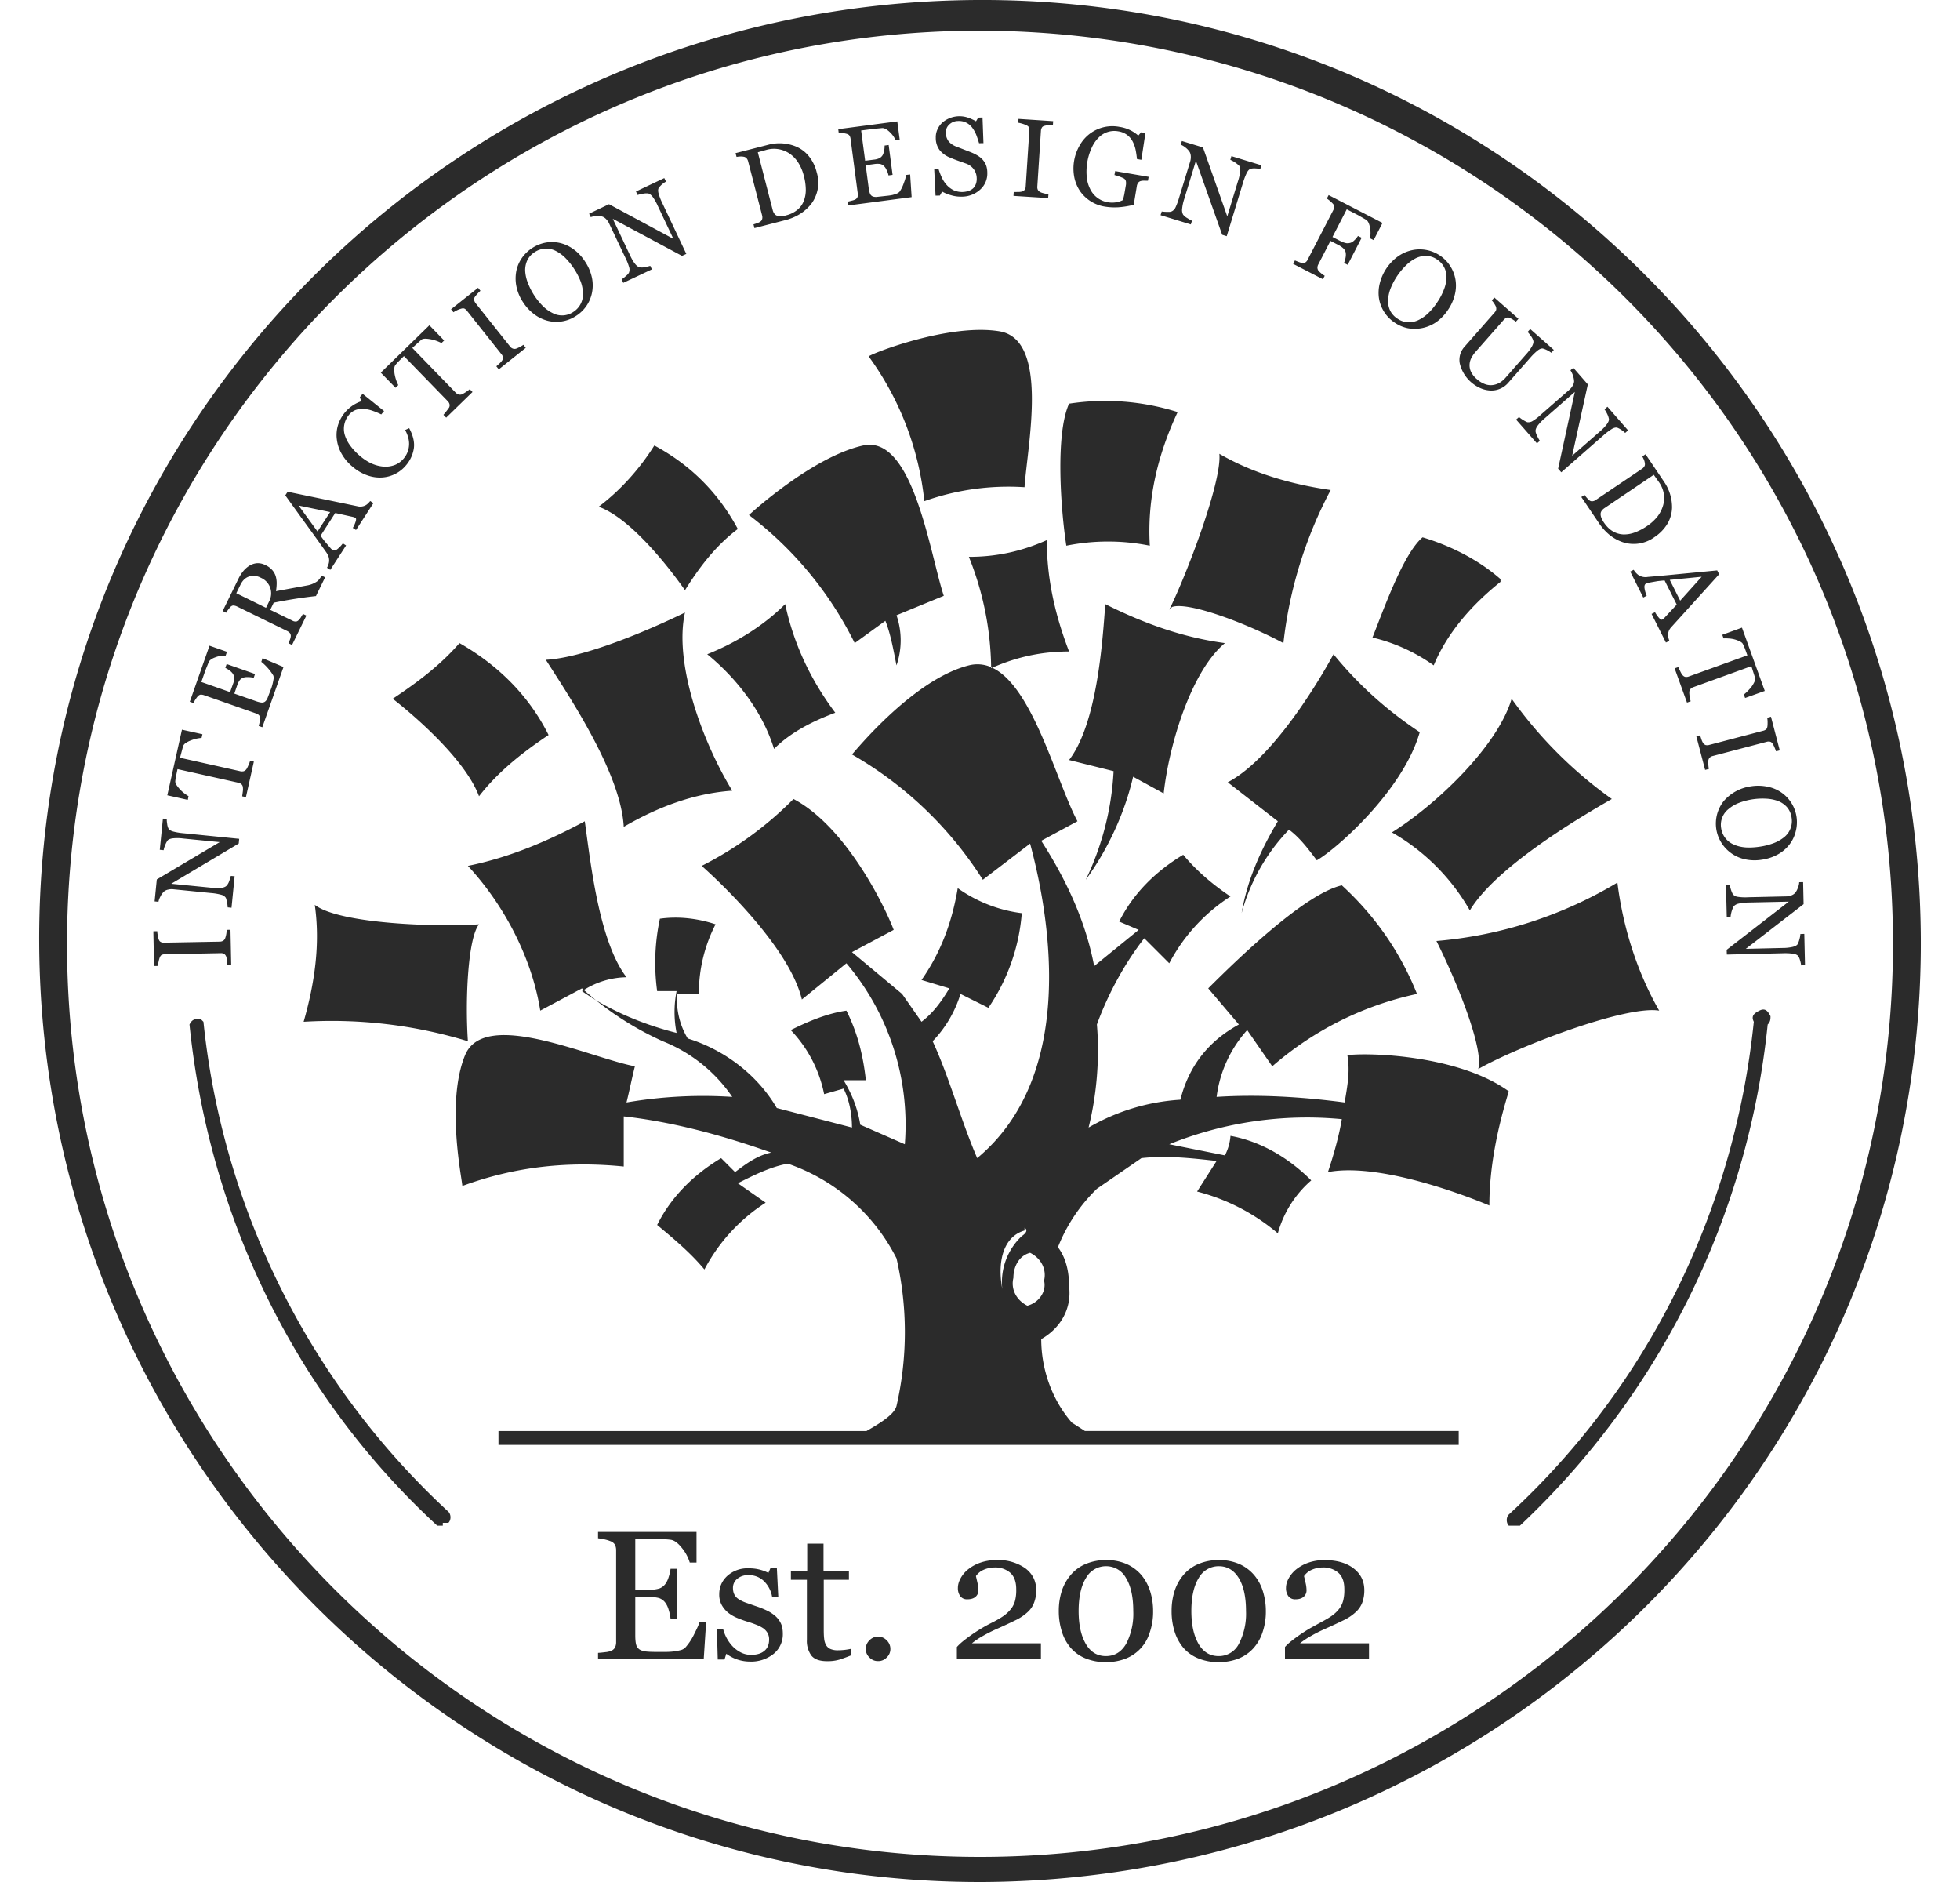 <svg fill="#2B2B2B" role="img" viewBox="0 0 25 24" xmlns="http://www.w3.org/2000/svg"><title>Interaction Design Foundation</title><path d="M0.5 12.036C0.465 5.397 5.826 0.036 12.464 0c6.639-0.035 12 5.326 12.036 11.965 0.035 6.639-5.326 11.999-11.964 12.035H12.5C5.897 24 0.536 18.639 0.5 12.036Zm0.355 0C0.855 18.462 6.074 23.68 12.5 23.68c6.426 0 11.645-5.218 11.645-11.644S18.961 0.426 12.536 0.391H12.5C6.074 0.391 0.855 5.61 0.855 12.036Zm13.708 8.055a0.603 0.603 0 0 1 0.109 0.207 0.843 0.843 0 0 1 0.036 0.247 0.808 0.808 0 0 1-0.045 0.279 0.518 0.518 0 0 1-0.312 0.33 0.68 0.68 0 0 1-0.245 0.042 0.663 0.663 0 0 1-0.263-0.049 0.497 0.497 0 0 1-0.188-0.135 0.577 0.577 0 0 1-0.112-0.209 0.851 0.851 0 0 1-0.038-0.258 0.83 0.83 0 0 1 0.036-0.25 0.597 0.597 0 0 1 0.113-0.207 0.5 0.5 0 0 1 0.189-0.141 0.648 0.648 0 0 1 0.264-0.052 0.63 0.63 0 0 1 0.269 0.053 0.534 0.534 0 0 1 0.187 0.143Zm1.438 0a0.586 0.586 0 0 1 0.109 0.207 0.843 0.843 0 0 1 0.036 0.247 0.808 0.808 0 0 1-0.045 0.279 0.558 0.558 0 0 1-0.122 0.204 0.51 0.51 0 0 1-0.19 0.126 0.68 0.68 0 0 1-0.245 0.042 0.663 0.663 0 0 1-0.263-0.049 0.497 0.497 0 0 1-0.188-0.135 0.592 0.592 0 0 1-0.112-0.209 0.851 0.851 0 0 1-0.037-0.258 0.83 0.83 0 0 1 0.036-0.25 0.595 0.595 0 0 1 0.112-0.207 0.5 0.5 0 0 1 0.189-0.141 0.648 0.648 0 0 1 0.264-0.052 0.63 0.63 0 0 1 0.269 0.053 0.534 0.534 0 0 1 0.187 0.143Zm-6.113 0.516a0.3 0.3 0 0 1 0.072 0.095c0.017 0.036 0.025 0.08 0.025 0.132a0.32 0.32 0 0 1-0.117 0.256 0.458 0.458 0 0 1-0.304 0.099 0.506 0.506 0 0 1-0.3-0.1l-0.023 0.074h-0.086l-0.011-0.392h0.079a0.508 0.508 0 0 0 0.111 0.212 0.39 0.39 0 0 0 0.107 0.085 0.282 0.282 0 0 0 0.14 0.035c0.073 0 0.13-0.017 0.169-0.051 0.04-0.033 0.06-0.081 0.06-0.143a0.167 0.167 0 0 0-0.019-0.083 0.197 0.197 0 0 0-0.055-0.061 0.448 0.448 0 0 0-0.093-0.047 1.256 1.256 0 0 0-0.123-0.042 1.552 1.552 0 0 1-0.119-0.044 0.487 0.487 0 0 1-0.113-0.066 0.338 0.338 0 0 1-0.082-0.098 0.276 0.276 0 0 1-0.032-0.138c0-0.092 0.034-0.17 0.103-0.234A0.386 0.386 0 0 1 9.552 20a0.534 0.534 0 0 1 0.249 0.058l0.026-0.06h0.082l0.018 0.363h-0.079a0.365 0.365 0 0 0-0.104-0.198 0.27 0.27 0 0 0-0.194-0.076 0.211 0.211 0 0 0-0.147 0.047 0.145 0.145 0 0 0-0.054 0.114c0 0.034 0.006 0.063 0.018 0.086a0.146 0.146 0 0 0 0.053 0.058 0.43 0.43 0 0 0 0.086 0.043l0.129 0.045c0.05 0.016 0.098 0.035 0.142 0.056a0.483 0.483 0 0 1 0.111 0.071Zm0.964 0.504c-0.049 0.02-0.096 0.037-0.141 0.052a0.54 0.54 0 0 1-0.162 0.021c-0.095 0-0.161-0.024-0.2-0.072a0.316 0.316 0 0 1-0.057-0.202v-0.764h-0.204v-0.11h0.208v-0.351h0.208v0.351h0.324v0.11h-0.321v0.63c0 0.048 0.001 0.087 0.005 0.119a0.212 0.212 0 0 0 0.024 0.083 0.121 0.121 0 0 0 0.055 0.05 0.232 0.232 0 0 0 0.099 0.017 0.787 0.787 0 0 0 0.162-0.018v0.084Zm0.505-0.083a0.146 0.146 0 0 1-0.047 0.109 0.147 0.147 0 0 1-0.11 0.046 0.147 0.147 0 0 1-0.11-0.046 0.146 0.146 0 0 1-0.047-0.109 0.15 0.15 0 0 1 0.047-0.11 0.148 0.148 0 0 1 0.11-0.047c0.043 0 0.08 0.016 0.11 0.047a0.15 0.15 0 0 1 0.047 0.11Zm-2.35-0.347l-0.031 0.479H7.628v-0.082c0.023-0.001 0.053-0.004 0.092-0.009a0.268 0.268 0 0 0 0.074-0.016 0.107 0.107 0 0 0 0.051-0.044 0.162 0.162 0 0 0 0.014-0.07v-1.167a0.174 0.174 0 0 0-0.012-0.067 0.105 0.105 0 0 0-0.053-0.048 0.485 0.485 0 0 0-0.083-0.026 0.893 0.893 0 0 0-0.083-0.014v-0.081h1.256v0.391h-0.086a0.535 0.535 0 0 0-0.098-0.184c-0.051-0.065-0.099-0.101-0.145-0.107a0.883 0.883 0 0 0-0.085-0.007c-0.033-0.002-0.07-0.002-0.112-0.002h-0.255v0.645h0.183a0.366 0.366 0 0 0 0.129-0.017 0.17 0.17 0 0 0 0.071-0.055 0.295 0.295 0 0 0 0.043-0.089 0.56 0.56 0 0 0 0.024-0.105h0.085v0.637h-0.085a0.6 0.6 0 0 0-0.025-0.117 0.277 0.277 0 0 0-0.042-0.088 0.168 0.168 0 0 0-0.081-0.059 0.426 0.426 0 0 0-0.119-0.013h-0.183v0.486c0 0.049 0.003 0.087 0.01 0.116a0.11 0.11 0 0 0 0.04 0.064c0.02 0.014 0.047 0.023 0.081 0.028 0.035 0.004 0.084 0.006 0.147 0.006h0.099c0.042 0 0.076-0.002 0.105-0.005a0.597 0.597 0 0 0 0.089-0.016 0.135 0.135 0 0 0 0.066-0.033 0.738 0.738 0 0 0 0.111-0.166c0.038-0.075 0.063-0.129 0.073-0.165h0.083Zm8.455 0.479H16.39v-0.157a0.636 0.636 0 0 1 0.086-0.079 2.02 2.02 0 0 1 0.24-0.163l0.145-0.08c0.06-0.032 0.107-0.06 0.139-0.085a0.422 0.422 0 0 0 0.089-0.09 0.307 0.307 0 0 0 0.042-0.089 0.537 0.537 0 0 0 0.016-0.151c0-0.095-0.025-0.165-0.077-0.21a0.29 0.29 0 0 0-0.196-0.067c-0.05 0-0.097 0.01-0.141 0.029a0.233 0.233 0 0 0-0.1 0.081l0.02 0.087a0.423 0.423 0 0 1 0.012 0.098 0.106 0.106 0 0 1-0.036 0.078c-0.024 0.022-0.059 0.033-0.107 0.033a0.106 0.106 0 0 1-0.088-0.039 0.171 0.171 0 0 1-0.031-0.106c0-0.041 0.012-0.082 0.035-0.124a0.388 0.388 0 0 1 0.098-0.115 0.524 0.524 0 0 1 0.156-0.084 0.617 0.617 0 0 1 0.2-0.032c0.156 0 0.281 0.035 0.372 0.105 0.092 0.07 0.138 0.163 0.138 0.279a0.453 0.453 0 0 1-0.024 0.152 0.316 0.316 0 0 1-0.08 0.122 0.622 0.622 0 0 1-0.142 0.1 7.322 7.322 0 0 1-0.248 0.116c-0.066 0.029-0.128 0.06-0.185 0.093a0.954 0.954 0 0 0-0.141 0.094h0.88v0.204Zm-4.185 0h-1.072v-0.157a0.685 0.685 0 0 1 0.085-0.079 2.064 2.064 0 0 1 0.386-0.243c0.06-0.032 0.107-0.06 0.139-0.085a0.447 0.447 0 0 0 0.089-0.09 0.307 0.307 0 0 0 0.042-0.089 0.537 0.537 0 0 0 0.016-0.151c0-0.095-0.026-0.165-0.077-0.21a0.29 0.29 0 0 0-0.196-0.067c-0.05 0-0.097 0.01-0.141 0.029a0.227 0.227 0 0 0-0.1 0.081l0.02 0.087a0.423 0.423 0 0 1 0.012 0.098 0.106 0.106 0 0 1-0.036 0.078c-0.024 0.022-0.059 0.033-0.107 0.033a0.106 0.106 0 0 1-0.088-0.039 0.171 0.171 0 0 1-0.031-0.106c0-0.041 0.012-0.082 0.035-0.124a0.374 0.374 0 0 1 0.098-0.115 0.524 0.524 0 0 1 0.156-0.084 0.612 0.612 0 0 1 0.2-0.032 0.6 0.6 0 0 1 0.372 0.105c0.092 0.07 0.138 0.163 0.138 0.279a0.429 0.429 0 0 1-0.025 0.152 0.303 0.303 0 0 1-0.079 0.122 0.622 0.622 0 0 1-0.142 0.1 7.322 7.322 0 0 1-0.248 0.116c-0.067 0.029-0.128 0.06-0.186 0.093a0.939 0.939 0 0 0-0.14 0.094h0.88v0.204Zm1.178-0.615c0-0.181-0.031-0.322-0.093-0.422a0.286 0.286 0 0 0-0.254-0.15 0.29 0.29 0 0 0-0.256 0.15c-0.062 0.1-0.094 0.241-0.094 0.422 0 0.173 0.03 0.311 0.09 0.416 0.06 0.105 0.146 0.158 0.258 0.158 0.112 0 0.198-0.053 0.259-0.158a0.833 0.833 0 0 0 0.09-0.416Zm1.438 0c0-0.181-0.031-0.322-0.093-0.422-0.062-0.1-0.147-0.15-0.253-0.15a0.29 0.29 0 0 0-0.257 0.15c-0.062 0.1-0.094 0.241-0.094 0.422 0 0.173 0.03 0.311 0.09 0.416 0.06 0.105 0.146 0.158 0.258 0.158a0.285 0.285 0 0 0 0.259-0.158 0.833 0.833 0 0 0 0.09-0.416ZM5.648 19.456h-0.071c-1.811-1.669-2.911-3.941-3.16-6.391 0.036-0.071 0.071-0.071 0.142-0.071l0.036 0.036a9.892 9.892 0 0 0 3.124 6.248c0.036 0.036 0.036 0.107 0 0.142h-0.071v0.036Zm13.739 0h-0.142c-0.035-0.036-0.035-0.107 0-0.142 1.776-1.634 2.876-3.87 3.125-6.284-0.036-0.071 0-0.107 0.071-0.142 0.071-0.036 0.106 0 0.142 0.071 0 0.035 0 0.071-0.036 0.106a10.196 10.196 0 0 1-3.16 6.391ZM12.642 8.508a3.903 3.903 0 0 0-0.284-1.407c0.355 0 0.675-0.071 0.994-0.213 0 0.497 0.107 0.958 0.284 1.42-0.35 0-0.665 0.069-0.98 0.207 0.518 0.242 0.815 1.446 1.087 1.958l-0.462 0.249c0.32 0.497 0.568 1.03 0.675 1.598l0.568-0.462-0.249-0.106c0.178-0.355 0.462-0.639 0.817-0.852 0.177 0.213 0.39 0.39 0.603 0.532a2.265 2.265 0 0 0-0.781 0.852l-0.319-0.319c-0.249 0.319-0.462 0.71-0.604 1.1 0.036 0.426 0 0.888-0.106 1.314a2.65 2.65 0 0 1 1.171-0.355c0.107-0.426 0.355-0.746 0.746-0.959l-0.391-0.461c0.426-0.426 1.243-1.207 1.704-1.314 0.426 0.391 0.746 0.852 0.959 1.385a4.12 4.12 0 0 0-1.846 0.923l-0.32-0.462a1.568 1.568 0 0 0-0.39 0.852c0.532-0.035 1.1 0 1.633 0.071 0.035-0.213 0.071-0.39 0.035-0.603 0.284-0.036 1.42 0 2.059 0.461-0.142 0.462-0.248 0.959-0.248 1.456 0 0-1.314-0.568-2.059-0.426 0.071-0.213 0.142-0.462 0.177-0.675a4.694 4.694 0 0 0-2.201 0.32l0.71 0.142a0.651 0.651 0 0 0 0.071-0.249c0.391 0.071 0.746 0.284 1.03 0.568a1.374 1.374 0 0 0-0.426 0.675 2.59 2.59 0 0 0-1.03-0.533l0.249-0.39c-0.32-0.036-0.639-0.071-0.959-0.036l-0.568 0.391a2.12 2.12 0 0 0-0.497 0.745c0.107 0.142 0.142 0.32 0.142 0.497 0.036 0.284-0.106 0.533-0.355 0.675 0 0.39 0.142 0.781 0.391 1.065l0.167 0.107h4.767v0.177H6.358v-0.177h4.694c0.203-0.116 0.357-0.218 0.383-0.32a4.21 4.21 0 0 0 0-1.882A2.444 2.444 0 0 0 10.05 14.84c-0.213 0.036-0.426 0.142-0.639 0.249l0.355 0.248a2.265 2.265 0 0 0-0.781 0.852c-0.177-0.213-0.39-0.39-0.603-0.568 0.177-0.355 0.461-0.639 0.816-0.852l0.178 0.178c0.142-0.107 0.284-0.213 0.461-0.249-0.603-0.213-1.242-0.39-1.881-0.461v0.639c-0.71-0.071-1.385 0-2.059 0.248 0-0.071-0.213-1.065 0.035-1.668 0.249-0.604 1.598 0.035 2.166 0.142-0.036 0.142-0.071 0.319-0.107 0.461a5.77 5.77 0 0 1 1.349-0.071 1.939 1.939 0 0 0-0.887-0.71 3.934 3.934 0 0 1-0.852-0.523 3.625 3.625 0 0 1-0.178-0.116l0.024-0.014-0.024-0.021-0.532 0.284c-0.107-0.675-0.462-1.349-0.923-1.846 0.532-0.107 1.029-0.32 1.491-0.569 0.071 0.498 0.177 1.527 0.532 1.989a1.05 1.05 0 0 0-0.544 0.163c0.051 0.045 0.103 0.088 0.154 0.13 0.316 0.188 0.672 0.327 1.029 0.417a1.366 1.366 0 0 1 0-0.533h-0.248a2.68 2.68 0 0 1 0.035-0.923c0.249-0.035 0.497 0 0.71 0.071a1.925 1.925 0 0 0-0.213 0.888H8.63c0 0.213 0.036 0.39 0.142 0.568 0.462 0.142 0.888 0.461 1.136 0.887l0.959 0.249c0-0.178-0.036-0.355-0.107-0.497l-0.248 0.071a1.646 1.646 0 0 0-0.426-0.817c0.213-0.106 0.461-0.213 0.71-0.248 0.142 0.284 0.213 0.568 0.248 0.887h-0.284c0.107 0.178 0.178 0.355 0.213 0.568l0.568 0.249a3.187 3.187 0 0 0-0.745-2.308l-0.568 0.462C10.05 12 8.95 11.042 8.95 11.042a4.497 4.497 0 0 0 1.171-0.853c0.675 0.355 1.172 1.385 1.278 1.669l-0.532 0.284 0.639 0.533 0.248 0.355c0.142-0.107 0.249-0.249 0.355-0.426l-0.355-0.107c0.249-0.355 0.391-0.745 0.462-1.171 0.248 0.177 0.533 0.284 0.817 0.319a2.485 2.485 0 0 1-0.426 1.207l-0.356-0.177a1.497 1.497 0 0 1-0.355 0.603c0.213 0.462 0.355 0.994 0.568 1.491 1.279-1.065 0.924-3.088 0.675-4.011l-0.603 0.461a4.804 4.804 0 0 0-1.669-1.598c0.035-0.035 0.781-0.958 1.491-1.136a0.435 0.435 0 0 1 0.284 0.023v0.013a0.196 0.196 0 0 0 0.014-0.006 0.061 0.061 0 0 0-0.014-0.007Zm0.675 7.823c0.035-0.142-0.036-0.284-0.178-0.355-0.142 0.036-0.213 0.178-0.213 0.32-0.035 0.142 0.036 0.284 0.178 0.355 0.142-0.036 0.248-0.178 0.213-0.32Zm-0.249-0.639c-0.248 0.071-0.355 0.355-0.284 0.746a0.81 0.81 0 0 1 0.249-0.675c0.106-0.071 0.035-0.106 0.035-0.106v0.035Zm5.787-2.059c0.071-0.248-0.249-1.065-0.533-1.633a5.358 5.358 0 0 0 2.308-0.745c0.071 0.568 0.249 1.136 0.533 1.633-0.426-0.071-1.811 0.461-2.308 0.745ZM6.11 11.787c-0.142 0.178-0.178 0.959-0.142 1.491a5.948 5.948 0 0 0-2.095-0.248c0.142-0.497 0.213-0.994 0.142-1.491 0.319 0.248 1.598 0.284 2.095 0.248Zm-3.17 0.07l0.009 0.443-0.05 0.001-0.005-0.054a0.177 0.177 0 0 0-0.009-0.049 0.072 0.072 0 0 0-0.025-0.033 0.08 0.08 0 0 0-0.044-0.01l-0.713 0.014a0.095 0.095 0 0 0-0.04 0.008c-0.011 0.006-0.02 0.018-0.027 0.037a0.33 0.33 0 0 0-0.014 0.053 0.323 0.323 0 0 0-0.008 0.051l-0.049 0.001-0.009-0.443 0.05-0.001c0 0.015 0.002 0.032 0.006 0.052a0.295 0.295 0 0 0 0.012 0.051c0.006 0.018 0.015 0.029 0.028 0.035a0.083 0.083 0 0 0 0.042 0.008l0.712-0.013a0.088 0.088 0 0 0 0.04-0.011 0.065 0.065 0 0 0 0.027-0.035 0.315 0.315 0 0 0 0.018-0.104l0.049-0.001Zm20.033 0.454a0.237 0.237 0 0 0-0.012-0.06 0.2 0.2 0 0 0-0.023-0.057c-0.012-0.016-0.034-0.027-0.067-0.032a0.76 0.76 0 0 0-0.125-0.006l-0.72 0.017-0.002-0.061 0.792-0.614-0.508 0.011a0.65 0.65 0 0 0-0.131 0.014 0.118 0.118 0 0 0-0.064 0.035 0.371 0.371 0 0 0-0.039 0.132l-0.049 0.001-0.01-0.403 0.05-0.001a0.368 0.368 0 0 0 0.038 0.117 0.097 0.097 0 0 0 0.06 0.032 0.614 0.614 0 0 0 0.136 0.006l0.485-0.011a0.176 0.176 0 0 0 0.063-0.012 0.125 0.125 0 0 0 0.049-0.031 0.203 0.203 0 0 0 0.037-0.069 0.196 0.196 0 0 0 0.016-0.069l0.05-0.001 0.006 0.281-0.737 0.57 0.467-0.011a0.58 0.58 0 0 0 0.132-0.014c0.031-0.008 0.051-0.019 0.061-0.033a0.27 0.27 0 0 0 0.024-0.064 0.287 0.287 0 0 0 0.012-0.067l0.05-0.002 0.009 0.4-0.05 0.002ZM15.66 9.976c0.674-0.355 1.349-1.633 1.349-1.633 0.319 0.391 0.674 0.71 1.1 0.994-0.213 0.746-1.065 1.492-1.313 1.634-0.107-0.142-0.213-0.285-0.355-0.391a2.461 2.461 0 0 0-0.604 1.065c0.071-0.426 0.249-0.816 0.462-1.172l-0.639-0.497Zm2.094 0.639c0.568-0.355 1.349-1.1 1.527-1.704a5.46 5.46 0 0 0 1.278 1.278c-0.497 0.284-1.491 0.888-1.811 1.421a2.674 2.674 0 0 0-0.994-0.995Zm-15.627-0.171a0.307 0.307 0 0 0 0.005 0.06 0.179 0.179 0 0 0 0.016 0.06c0.009 0.018 0.03 0.031 0.062 0.04a0.752 0.752 0 0 0 0.124 0.021l0.717 0.072-0.006 0.06-0.861 0.513 0.505 0.05a0.606 0.606 0 0 0 0.132 0.003c0.031-0.004 0.054-0.013 0.068-0.027a0.156 0.156 0 0 0 0.035-0.062 0.38 0.38 0 0 0 0.02-0.064l0.049 0.004-0.04 0.402-0.049-0.005a0.438 0.438 0 0 0-0.023-0.121 0.098 0.098 0 0 0-0.056-0.039 0.72 0.72 0 0 0-0.135-0.023l-0.482-0.048a0.18 0.18 0 0 0-0.065 0.005 0.115 0.115 0 0 0-0.051 0.024 0.215 0.215 0 0 0-0.046 0.064 0.236 0.236 0 0 0-0.025 0.067l-0.049-0.005 0.028-0.28 0.802-0.476-0.466-0.046a0.546 0.546 0 0 0-0.133-0.002c-0.031 0.004-0.052 0.013-0.064 0.025a0.273 0.273 0 0 0-0.032 0.061 0.315 0.315 0 0 0-0.02 0.065l-0.049-0.005 0.04-0.398 0.049 0.005Zm12.326-0.539c-0.107 0.462-0.32 0.924-0.604 1.314a3.62 3.62 0 0 0 0.355-1.385l-0.568-0.142c0.355-0.461 0.426-1.491 0.462-1.988 0.497 0.249 0.994 0.426 1.526 0.497-0.426 0.355-0.71 1.278-0.781 1.917l-0.39-0.213Zm8.372 0.864a0.477 0.477 0 0 1-0.147 0.126 0.592 0.592 0 0 1-0.204 0.068 0.575 0.575 0 0 1-0.216-0.005 0.474 0.474 0 0 1-0.301-0.21 0.461 0.461 0 0 1 0.029-0.532 0.56 0.56 0 0 1 0.344-0.188 0.584 0.584 0 0 1 0.218 0.005 0.46 0.46 0 0 1 0.356 0.572 0.439 0.439 0 0 1-0.079 0.164Zm-0.705 0.003c0.045 0.02 0.095 0.031 0.149 0.035 0.055 0.003 0.114 0 0.179-0.01a0.84 0.84 0 0 0 0.181-0.047 0.48 0.48 0 0 0 0.134-0.079 0.263 0.263 0 0 0 0.089-0.244 0.255 0.255 0 0 0-0.059-0.134 0.296 0.296 0 0 0-0.116-0.079 0.505 0.505 0 0 0-0.149-0.029 0.842 0.842 0 0 0-0.348 0.054 0.452 0.452 0 0 0-0.132 0.078 0.255 0.255 0 0 0-0.094 0.247 0.266 0.266 0 0 0 0.166 0.208Zm-12.78-0.689c-0.497 0.035-0.958 0.213-1.384 0.461-0.036-0.674-0.675-1.633-0.994-2.13 0.639-0.035 1.775-0.603 1.775-0.603-0.142 0.639 0.213 1.633 0.603 2.272Zm-6.758-0.72l-0.011 0.047a0.473 0.473 0 0 0-0.134 0.031 0.294 0.294 0 0 0-0.064 0.032 0.086 0.086 0 0 0-0.037 0.04l-0.04 0.15 0.769 0.172a0.104 0.104 0 0 0 0.043 0 0.075 0.075 0 0 0 0.036-0.027 0.334 0.334 0 0 0 0.024-0.048 0.324 0.324 0 0 0 0.022-0.059l0.048 0.011-0.101 0.453-0.048-0.01 0.008-0.059a0.22 0.22 0 0 0 0.001-0.057 0.06 0.06 0 0 0-0.018-0.038 0.083 0.083 0 0 0-0.042-0.02l-0.774-0.173-0.019 0.091a0.692 0.692 0 0 0-0.009 0.061c-0.002 0.015 0.004 0.032 0.016 0.052a0.468 0.468 0 0 0 0.153 0.141l-0.01 0.047-0.261-0.058 0.187-0.837 0.261 0.058Zm3.528 0.791c-0.213-0.568-1.101-1.243-1.101-1.243 0.32-0.213 0.604-0.426 0.852-0.71 0.497 0.284 0.888 0.675 1.136 1.172-0.319 0.213-0.639 0.461-0.887 0.781Zm15.639-0.336l-0.112-0.428 0.048-0.013 0.017 0.052a0.23 0.23 0 0 0 0.021 0.046 0.07 0.07 0 0 0 0.032 0.026 0.086 0.086 0 0 0 0.045-0.001l0.689-0.181a0.096 0.096 0 0 0 0.038-0.018c0.009-0.008 0.015-0.022 0.017-0.042 0.002-0.015 0.002-0.033 0.002-0.054a0.314 0.314 0 0 0-0.005-0.052l0.048-0.013 0.112 0.429-0.047 0.012a0.671 0.671 0 0 0-0.019-0.048c-0.007-0.019-0.016-0.034-0.024-0.048-0.01-0.015-0.021-0.024-0.035-0.027a0.086 0.086 0 0 0-0.042 0.002l-0.689 0.181a0.078 0.078 0 0 0-0.037 0.02 0.062 0.062 0 0 0-0.018 0.04c-0.002 0.01-0.001 0.027 0 0.049a0.37 0.37 0 0 0 0.007 0.056l-0.048 0.012ZM9.021 8.343c0.355-0.142 0.71-0.355 0.994-0.639 0.106 0.497 0.319 0.959 0.639 1.385-0.284 0.106-0.568 0.248-0.781 0.461-0.142-0.461-0.462-0.887-0.852-1.207Zm-5.672 0.05l0.267 0.113-0.27 0.768-0.046-0.016 0.013-0.054a0.333 0.333 0 0 0 0.006-0.046 0.063 0.063 0 0 0-0.016-0.038 0.086 0.086 0 0 0-0.037-0.022l-0.664-0.233a0.126 0.126 0 0 0-0.041-0.007c-0.013 0.001-0.025 0.008-0.038 0.021a0.477 0.477 0 0 0-0.056 0.086l-0.046-0.016 0.251-0.715 0.223 0.078-0.017 0.049a0.312 0.312 0 0 0-0.125 0.019c-0.047 0.016-0.077 0.036-0.09 0.061l-0.044 0.11-0.051 0.146 0.367 0.129 0.037-0.104a0.213 0.213 0 0 0 0.016-0.077 0.114 0.114 0 0 0-0.017-0.052 0.166 0.166 0 0 0-0.042-0.042 0.305 0.305 0 0 0-0.055-0.034l0.017-0.049 0.362 0.127-0.017 0.049a0.26 0.26 0 0 0-0.071-0.009 0.161 0.161 0 0 0-0.059 0.006 0.099 0.099 0 0 0-0.049 0.034 0.261 0.261 0 0 0-0.032 0.065l-0.036 0.105 0.277 0.097c0.028 0.01 0.05 0.015 0.068 0.017a0.064 0.064 0 0 0 0.044-0.01 0.1 0.1 0 0 0 0.032-0.041l0.053-0.138a0.72 0.72 0 0 0 0.027-0.115c0.001-0.019 0-0.034-0.006-0.044a0.668 0.668 0 0 0-0.151-0.171l0.016-0.047Zm18.91 0.508l-0.016-0.044a0.633 0.633 0 0 0 0.097-0.098 0.405 0.405 0 0 0 0.037-0.062 0.093 0.093 0 0 0 0.009-0.054l-0.047-0.148-0.74 0.268a0.09 0.09 0 0 0-0.036 0.023 0.066 0.066 0 0 0-0.016 0.042 0.277 0.277 0 0 0 0.005 0.054 0.344 0.344 0 0 0 0.013 0.061l-0.047 0.017-0.158-0.437 0.047-0.016 0.025 0.054c0.012 0.024 0.021 0.04 0.029 0.048 0.01 0.012 0.022 0.02 0.035 0.023a0.09 0.09 0 0 0 0.047-0.006l0.745-0.269-0.032-0.088-0.025-0.056c-0.007-0.014-0.021-0.025-0.042-0.035a0.364 0.364 0 0 0-0.143-0.036 0.444 0.444 0 0 0-0.062-0.001l-0.016-0.046 0.251-0.091 0.291 0.807-0.251 0.09Zm-11.357-0.7a4.626 4.626 0 0 0-1.349-1.633c0.036-0.035 0.817-0.745 1.456-0.887 0.639-0.142 0.852 1.384 1.029 1.917l-0.603 0.248a0.985 0.985 0 0 1 0 0.639c-0.036-0.177-0.071-0.39-0.142-0.568l-0.391 0.284Zm8.237-0.781c-0.355 0.284-0.675 0.639-0.852 1.065a2.231 2.231 0 0 0-0.781-0.355c0.142-0.355 0.39-1.065 0.639-1.278 0.355 0.107 0.71 0.284 0.994 0.533v0.035ZM4.147 7.362l-0.117 0.239a5.958 5.958 0 0 0-0.539 0.085l-0.044 0.091 0.281 0.137a0.084 0.084 0 0 0 0.042 0.012c0.013 0.001 0.026-0.005 0.039-0.017a0.179 0.179 0 0 0 0.028-0.035l0.027-0.045 0.044 0.021-0.183 0.375-0.044-0.022 0.017-0.045a0.16 0.16 0 0 0 0.011-0.044 0.063 0.063 0 0 0-0.01-0.039 0.107 0.107 0 0 0-0.036-0.028l-0.64-0.313a0.122 0.122 0 0 0-0.042-0.012c-0.013-0.002-0.027 0.004-0.04 0.016a0.472 0.472 0 0 0-0.057 0.076l-0.044-0.022 0.2-0.409a0.5 0.5 0 0 1 0.063-0.1 0.34 0.34 0 0 1 0.081-0.071 0.225 0.225 0 0 1 0.095-0.03 0.212 0.212 0 0 1 0.108 0.025 0.25 0.25 0 0 1 0.083 0.06 0.216 0.216 0 0 1 0.046 0.079 0.315 0.315 0 0 1 0.013 0.09 0.624 0.624 0 0 1-0.009 0.103l0.396-0.073a0.316 0.316 0 0 0 0.13-0.053 0.178 0.178 0 0 0 0.032-0.034 0.477 0.477 0 0 0 0.025-0.038l0.044 0.021Zm10.767 0.413c0.213-0.426 0.675-1.633 0.639-1.988 0.426 0.249 0.923 0.391 1.42 0.462a5.443 5.443 0 0 0-0.603 1.952c-0.462-0.248-1.207-0.532-1.42-0.461l-0.036 0.035Zm6.335 0.419l-0.183-0.365 0.044-0.022a0.407 0.407 0 0 0 0.052 0.074c0.017 0.018 0.03 0.025 0.039 0.02l0.013-0.008 0.013-0.011 0.16-0.172-0.155-0.308a2.722 2.722 0 0 0-0.09 0.009l-0.118 0.021a0.377 0.377 0 0 0-0.029 0.011c-0.017 0.008-0.023 0.028-0.019 0.058a0.37 0.37 0 0 0 0.028 0.096l-0.044 0.023-0.166-0.331 0.044-0.023a0.226 0.226 0 0 0 0.063 0.069 0.167 0.167 0 0 0 0.118 0.022c0.133-0.011 0.281-0.025 0.445-0.041l0.439-0.042 0.025 0.049-0.611 0.675a0.173 0.173 0 0 0-0.028 0.04 0.184 0.184 0 0 0-0.013 0.048 0.183 0.183 0 0 0 0.004 0.044 0.268 0.268 0 0 0 0.013 0.042l-0.044 0.022ZM3.327 7.368a0.192 0.192 0 0 0-0.15-0.016c-0.047 0.015-0.084 0.051-0.111 0.107l-0.052 0.106 0.379 0.186 0.04-0.082a0.22 0.22 0 0 0 0.015-0.17 0.218 0.218 0 0 0-0.121-0.131Zm18.104 0.292l0.274-0.305-0.407 0.04 0.133 0.265ZM8.737 7.527s-0.604-0.888-1.101-1.065c0.284-0.213 0.533-0.497 0.71-0.781 0.462 0.248 0.817 0.603 1.065 1.065-0.284 0.213-0.497 0.497-0.674 0.781ZM4.763 6.416l-0.222 0.343L4.5 6.732a0.38 0.38 0 0 0 0.037-0.083c0.007-0.023 0.006-0.038-0.002-0.043l-0.014-0.008-0.015-0.005-0.23-0.051-0.187 0.29c0.02 0.028 0.038 0.053 0.054 0.072l0.078 0.092a0.25 0.25 0 0 0 0.023 0.019c0.016 0.01 0.036 0.006 0.06-0.013a0.374 0.374 0 0 0 0.069-0.073l0.041 0.027-0.201 0.311-0.042-0.027a0.25 0.25 0 0 0 0.018-0.042 0.149 0.149 0 0 0 0-0.104 0.249 0.249 0 0 0-0.031-0.056c-0.077-0.109-0.164-0.23-0.261-0.363a72.419 72.419 0 0 1-0.258-0.358l0.03-0.046 0.891 0.185a0.143 0.143 0 0 0 0.096-0.009 0.132 0.132 0 0 0 0.037-0.026 0.253 0.253 0 0 0 0.029-0.032l0.041 0.027Zm9.903 0.543a2.69 2.69 0 0 0-1.065 0c-0.071-0.462-0.142-1.42 0.035-1.811a3.068 3.068 0 0 1 1.385 0.107c-0.249 0.532-0.391 1.1-0.355 1.704Zm6.436-0.109a0.447 0.447 0 0 1-0.401 0.065 0.547 0.547 0 0 1-0.169-0.092 0.696 0.696 0 0 1-0.134-0.147l-0.228-0.338 0.041-0.027a0.365 0.365 0 0 0 0.063 0.071 0.053 0.053 0 0 0 0.039 0.01 0.078 0.078 0 0 0 0.041-0.016l0.589-0.397a0.095 0.095 0 0 0 0.03-0.03c0.008-0.011 0.01-0.026 0.007-0.043a0.165 0.165 0 0 0-0.013-0.047l-0.019-0.039 0.041-0.027 0.24 0.356a0.572 0.572 0 0 1 0.098 0.326 0.43 0.43 0 0 1-0.058 0.203 0.543 0.543 0 0 1-0.167 0.172Zm-0.095-0.141a0.59 0.59 0 0 0 0.134-0.122 0.424 0.424 0 0 0 0.072-0.142 0.332 0.332 0 0 0 0.009-0.147 0.358 0.358 0 0 0-0.06-0.147l-0.068-0.096-0.626 0.423c-0.035 0.023-0.053 0.05-0.052 0.079 0 0.03 0.014 0.065 0.043 0.108 0.033 0.048 0.07 0.085 0.112 0.11a0.286 0.286 0 0 0 0.131 0.04 0.381 0.381 0 0 0 0.147-0.024 0.705 0.705 0 0 0 0.158-0.082ZM4.211 6.53l-0.402-0.083 0.241 0.331 0.161-0.248Zm8.857-0.317a3.198 3.198 0 0 0-1.278 0.178 3.8 3.8 0 0 0-0.71-1.846c0.035-0.036 1.029-0.426 1.669-0.32 0.639 0.107 0.355 1.456 0.319 1.988Zm-7.891-0.277a0.43 0.43 0 0 1-0.303 0.153 0.466 0.466 0 0 1-0.185-0.026 0.574 0.574 0 0 1-0.187-0.107 0.59 0.59 0 0 1-0.142-0.165 0.487 0.487 0 0 1-0.063-0.183 0.432 0.432 0 0 1 0.013-0.182 0.47 0.47 0 0 1 0.298-0.309l-0.018-0.052 0.035-0.043 0.274 0.22-0.036 0.043a0.841 0.841 0 0 0-0.107-0.045 0.423 0.423 0 0 0-0.112-0.025 0.253 0.253 0 0 0-0.107 0.013 0.206 0.206 0 0 0-0.087 0.064 0.277 0.277 0 0 0-0.054 0.249 0.447 0.447 0 0 0 0.07 0.14c0.035 0.048 0.08 0.096 0.134 0.141 0.049 0.04 0.098 0.071 0.149 0.093a0.468 0.468 0 0 0 0.15 0.036 0.336 0.336 0 0 0 0.139-0.022 0.28 0.28 0 0 0 0.112-0.083 0.289 0.289 0 0 0 0.054-0.275 0.367 0.367 0 0 0-0.037-0.087l0.052-0.024c0.05 0.093 0.07 0.178 0.06 0.255a0.433 0.433 0 0 1-0.102 0.221Zm15.552-0.415a0.247 0.247 0 0 0-0.047-0.038 0.246 0.246 0 0 0-0.054-0.029c-0.02-0.005-0.044 0.001-0.073 0.019a0.758 0.758 0 0 0-0.099 0.075l-0.542 0.475-0.04-0.046 0.213-0.979-0.382 0.335a0.582 0.582 0 0 0-0.091 0.094c-0.019 0.026-0.028 0.048-0.028 0.068 0 0.015 0.007 0.037 0.022 0.068a0.563 0.563 0 0 0 0.033 0.059l-0.037 0.032-0.266-0.303 0.037-0.033a0.423 0.423 0 0 0 0.105 0.066 0.101 0.101 0 0 0 0.067-0.014 0.648 0.648 0 0 0 0.108-0.083l0.365-0.319a0.196 0.196 0 0 0 0.04-0.05 0.118 0.118 0 0 0 0.018-0.055 0.288 0.288 0 0 0-0.047-0.141l0.037-0.032 0.185 0.212-0.2 0.91 0.352-0.308a0.594 0.594 0 0 0 0.092-0.096c0.018-0.026 0.027-0.047 0.025-0.064A0.234 0.234 0 0 0 20.5 5.279a0.476 0.476 0 0 0-0.034-0.059l0.037-0.033 0.263 0.301-0.037 0.033ZM5.665 4.342l-0.034 0.033a0.489 0.489 0 0 0-0.203-0.056c-0.023 0-0.041 0.004-0.053 0.013l-0.116 0.105 0.553 0.57a0.085 0.085 0 0 0 0.037 0.023 0.064 0.064 0 0 0 0.045-0.002 0.527 0.527 0 0 0 0.098-0.065l0.035 0.036-0.336 0.327-0.035-0.036a1.165 1.165 0 0 0 0.072-0.092 0.064 0.064 0 0 0 0.006-0.042 0.088 0.088 0 0 0-0.024-0.041l-0.558-0.574-0.067 0.067a0.565 0.565 0 0 0-0.041 0.046c-0.01 0.012-0.015 0.03-0.015 0.053a0.304 0.304 0 0 0 0.006 0.073 0.496 0.496 0 0 0 0.045 0.131l-0.035 0.034-0.188-0.193 0.62-0.604 0.188 0.194Zm14.122 0.157a0.337 0.337 0 0 0-0.109-0.055c-0.019-0.002-0.042 0.007-0.068 0.028a0.694 0.694 0 0 0-0.088 0.086l-0.282 0.321a0.284 0.284 0 0 1-0.252 0.099 0.36 0.36 0 0 1-0.122-0.036 0.46 0.46 0 0 1-0.247-0.31 0.248 0.248 0 0 1 0.06-0.209l0.384-0.437a0.102 0.102 0 0 0 0.021-0.035 0.079 0.079 0 0 0-0.005-0.044 0.325 0.325 0 0 0-0.051-0.076l0.032-0.037 0.308 0.271-0.033 0.037a0.427 0.427 0 0 0-0.08-0.049 0.051 0.051 0 0 0-0.042 0 0.107 0.107 0 0 0-0.034 0.027l-0.358 0.407a0.344 0.344 0 0 0-0.048 0.068 0.199 0.199 0 0 0-0.014 0.178 0.28 0.28 0 0 0 0.08 0.103 0.307 0.307 0 0 0 0.112 0.066 0.203 0.203 0 0 0 0.103 0.006 0.238 0.238 0 0 0 0.082-0.032 0.332 0.332 0 0 0 0.063-0.054l0.266-0.303a0.576 0.576 0 0 0 0.075-0.101c0.016-0.03 0.022-0.053 0.018-0.07a0.19 0.19 0 0 0-0.032-0.064 0.675 0.675 0 0 0-0.041-0.051l0.033-0.037 0.301 0.266-0.032 0.037ZM6.706 4.436l-0.344 0.274-0.031-0.039 0.04-0.036a0.238 0.238 0 0 0 0.034-0.038 0.067 0.067 0 0 0 0.01-0.039 0.075 0.075 0 0 0-0.019-0.041l-0.44-0.554a0.094 0.094 0 0 0-0.031-0.027c-0.011-0.005-0.026-0.005-0.045 0.001a0.351 0.351 0 0 0-0.096 0.045l-0.031-0.038 0.345-0.274 0.03 0.038c-0.01 0.01-0.023 0.021-0.036 0.036a0.367 0.367 0 0 0-0.034 0.041 0.055 0.055 0 0 0-0.01 0.043 0.095 0.095 0 0 0 0.018 0.038l0.441 0.554c0.009 0.012 0.02 0.02 0.033 0.025a0.065 0.065 0 0 0 0.044 0.001 0.41 0.41 0 0 0 0.092-0.049l0.03 0.039Zm11.858-0.874a0.469 0.469 0 0 1-0.007 0.193 0.584 0.584 0 0 1-0.088 0.197 0.59 0.59 0 0 1-0.15 0.156 0.487 0.487 0 0 1-0.359 0.078 0.46 0.46 0 0 1-0.171-0.072 0.458 0.458 0 0 1-0.2-0.31 0.493 0.493 0 0 1 0.01-0.19 0.605 0.605 0 0 1 0.236-0.347 0.495 0.495 0 0 1 0.177-0.077 0.463 0.463 0 0 1 0.552 0.372Zm-0.475 0.521a0.474 0.474 0 0 0 0.126-0.087 0.779 0.779 0 0 0 0.115-0.138 0.775 0.775 0 0 0 0.087-0.165 0.449 0.449 0 0 0 0.033-0.152 0.264 0.264 0 0 0-0.119-0.231 0.254 0.254 0 0 0-0.138-0.047 0.297 0.297 0 0 0-0.136 0.031 0.495 0.495 0 0 0-0.123 0.09 0.855 0.855 0 0 0-0.196 0.292 0.473 0.473 0 0 0-0.033 0.151 0.287 0.287 0 0 0 0.025 0.131 0.26 0.26 0 0 0 0.094 0.105 0.256 0.256 0 0 0 0.13 0.046 0.279 0.279 0 0 0 0.135-0.026ZM7.145 3.099c0.062 0.015 0.12 0.042 0.175 0.083 0.055 0.04 0.104 0.093 0.146 0.159a0.59 0.59 0 0 1 0.084 0.199 0.483 0.483 0 0 1 0.001 0.193 0.455 0.455 0 0 1-0.204 0.296 0.455 0.455 0 0 1-0.364 0.061 0.486 0.486 0 0 1-0.171-0.084 0.591 0.591 0 0 1-0.141-0.153 0.56 0.56 0 0 1-0.084-0.2 0.502 0.502 0 0 1-0.002-0.193 0.445 0.445 0 0 1 0.071-0.169 0.48 0.48 0 0 1 0.308-0.198 0.459 0.459 0 0 1 0.181 0.006Zm0.291 0.643a0.48 0.48 0 0 0-0.029-0.151 0.901 0.901 0 0 0-0.199-0.305 0.48 0.48 0 0 0-0.127-0.09 0.264 0.264 0 0 0-0.259 0.018 0.253 0.253 0 0 0-0.098 0.109 0.299 0.299 0 0 0-0.025 0.137 0.5 0.5 0 0 0 0.034 0.148 0.85 0.85 0 0 0 0.192 0.296 0.471 0.471 0 0 0 0.125 0.089 0.255 0.255 0 0 0 0.264-0.016 0.266 0.266 0 0 0 0.122-0.235Zm1.059-1.426a0.294 0.294 0 0 0-0.092 0.079c-0.011 0.018-0.011 0.043-0.002 0.075a0.69 0.69 0 0 0 0.045 0.116l0.308 0.652-0.055 0.025-0.883-0.473 0.217 0.459c0.024 0.052 0.046 0.09 0.066 0.114 0.019 0.025 0.039 0.04 0.058 0.045a0.156 0.156 0 0 0 0.071-0.002 0.522 0.522 0 0 0 0.066-0.016l0.021 0.045-0.365 0.172-0.021-0.045a0.343 0.343 0 0 0 0.051-0.039 0.179 0.179 0 0 0 0.041-0.043 0.102 0.102 0 0 0 0.005-0.068 0.73 0.73 0 0 0-0.05-0.127l-0.208-0.438a0.188 0.188 0 0 0-0.037-0.053 0.122 0.122 0 0 0-0.048-0.032 0.19 0.19 0 0 0-0.078-0.006 0.23 0.23 0 0 0-0.07 0.013l-0.021-0.044 0.254-0.121 0.821 0.442-0.2-0.423a0.632 0.632 0 0 0-0.066-0.115c-0.02-0.024-0.039-0.038-0.055-0.041a0.218 0.218 0 0 0-0.069 0.004 0.316 0.316 0 0 0-0.066 0.016l-0.021-0.045 0.361-0.171 0.022 0.045Zm9.026 0.746l-0.046-0.023a0.37 0.37 0 0 0 0-0.133c-0.009-0.051-0.024-0.085-0.048-0.102l-0.102-0.059-0.147-0.076-0.182 0.353 0.101 0.052a0.28 0.28 0 0 0 0.076 0.027 0.13 0.13 0 0 0 0.059-0.007 0.132 0.132 0 0 0 0.044-0.031 0.264 0.264 0 0 0 0.045-0.054l0.047 0.023-0.178 0.345-0.047-0.024a0.325 0.325 0 0 0 0.02-0.068 0.191 0.191 0 0 0 0.002-0.062 0.103 0.103 0 0 0-0.03-0.055 0.275 0.275 0 0 0-0.064-0.044l-0.101-0.052-0.156 0.302a0.085 0.085 0 0 0-0.01 0.04 0.07 0.07 0 0 0 0.015 0.041 0.342 0.342 0 0 0 0.078 0.062l-0.023 0.044-0.38-0.196 0.023-0.044a0.682 0.682 0 0 0 0.095 0.035 0.056 0.056 0 0 0 0.039-0.01 0.08 0.08 0 0 0 0.028-0.034l0.327-0.632a0.107 0.107 0 0 0 0.012-0.04c0.001-0.013-0.004-0.026-0.015-0.04a0.44 0.44 0 0 0-0.079-0.068l0.023-0.044 0.687 0.355-0.113 0.219Zm-1.446-0.907a0.411 0.411 0 0 0-0.06-0.007 0.203 0.203 0 0 0-0.061 0.004c-0.02 0.006-0.037 0.024-0.052 0.054a0.804 0.804 0 0 0-0.045 0.117l-0.21 0.689-0.058-0.018-0.335-0.944-0.148 0.485a0.583 0.583 0 0 0-0.028 0.129 0.126 0.126 0 0 0 0.012 0.072 0.174 0.174 0 0 0 0.055 0.046 0.483 0.483 0 0 0 0.059 0.033l-0.015 0.047-0.386-0.118 0.015-0.047a0.528 0.528 0 0 0 0.064 0.005c0.031 0.001 0.051 0 0.06-0.005a0.102 0.102 0 0 0 0.049-0.046 0.812 0.812 0 0 0 0.048-0.128l0.142-0.464a0.19 0.19 0 0 0 0.008-0.064 0.132 0.132 0 0 0-0.014-0.056 0.23 0.23 0 0 0-0.053-0.057 0.24 0.24 0 0 0-0.061-0.037l0.014-0.047 0.269 0.082 0.31 0.879 0.136-0.447a0.536 0.536 0 0 0 0.028-0.13c0.002-0.031-0.002-0.054-0.012-0.068a0.394 0.394 0 0 0-0.113-0.076l0.014-0.047 0.383 0.117-0.015 0.047Zm-5.657 0.046a0.447 0.447 0 0 1-0.072 0.401 0.57 0.57 0 0 1-0.144 0.128 0.664 0.664 0 0 1-0.184 0.077l-0.395 0.102-0.012-0.048c0.013-0.003 0.029-0.009 0.049-0.016a0.156 0.156 0 0 0 0.04-0.02 0.056 0.056 0 0 0 0.022-0.033 0.094 0.094 0 0 0-0.001-0.044l-0.178-0.688a0.1 0.1 0 0 0-0.018-0.039 0.062 0.062 0 0 0-0.038-0.022 0.199 0.199 0 0 0-0.049-0.003 0.367 0.367 0 0 0-0.043 0.005l-0.013-0.048 0.417-0.107a0.555 0.555 0 0 1 0.34 0.017 0.418 0.418 0 0 1 0.173 0.123 0.523 0.523 0 0 1 0.106 0.215Zm-0.165 0.042a0.575 0.575 0 0 0-0.07-0.167 0.407 0.407 0 0 0-0.11-0.116 0.355 0.355 0 0 0-0.294-0.05l-0.113 0.032 0.189 0.733c0.01 0.041 0.029 0.066 0.057 0.076a0.213 0.213 0 0 0 0.116-0.005 0.358 0.358 0 0 0 0.141-0.069 0.269 0.269 0 0 0 0.082-0.111 0.383 0.383 0 0 0 0.027-0.146 0.703 0.703 0 0 0-0.025-0.177Zm4.389 0.062l-0.045-0.001a0.157 0.157 0 0 0-0.047 0.005 0.057 0.057 0 0 0-0.034 0.024 0.096 0.096 0 0 0-0.016 0.043l-0.031 0.187a0.623 0.623 0 0 0-0.006 0.048c-0.066 0.017-0.13 0.027-0.193 0.032a0.783 0.783 0 0 1-0.182-0.009 0.477 0.477 0 0 1-0.308-0.191 0.49 0.49 0 0 1-0.076-0.176 0.589 0.589 0 0 1 0.069-0.416 0.477 0.477 0 0 1 0.506-0.233 0.461 0.461 0 0 1 0.24 0.111l0.036-0.042 0.055 0.009-0.052 0.342-0.056-0.01a1.178 1.178 0 0 0-0.017-0.117 0.425 0.425 0 0 0-0.038-0.107 0.244 0.244 0 0 0-0.182-0.129 0.278 0.278 0 0 0-0.252 0.08 0.419 0.419 0 0 0-0.089 0.131 0.734 0.734 0 0 0-0.063 0.365 0.42 0.42 0 0 0 0.041 0.153 0.303 0.303 0 0 0 0.229 0.175 0.306 0.306 0 0 0 0.191-0.027 0.82 0.82 0 0 0 0.018-0.071l0.02-0.116a0.153 0.153 0 0 0 0.001-0.052 0.055 0.055 0 0 0-0.027-0.038 0.611 0.611 0 0 0-0.119-0.043l0.009-0.05 0.427 0.073-0.009 0.05Zm-3.033-0.08l0.019 0.289-0.808 0.106-0.006-0.049c0.013-0.002 0.031-0.007 0.054-0.013a0.191 0.191 0 0 0 0.043-0.015 0.06 0.06 0 0 0 0.027-0.031 0.097 0.097 0 0 0 0.003-0.043l-0.092-0.699a0.095 0.095 0 0 0-0.013-0.039c-0.006-0.011-0.018-0.019-0.035-0.024a0.301 0.301 0 0 0-0.103-0.011l-0.006-0.049 0.753-0.099 0.031 0.234-0.052 0.007a0.317 0.317 0 0 0-0.073-0.103c-0.036-0.035-0.068-0.052-0.096-0.053l-0.118 0.011-0.153 0.02 0.051 0.386 0.109-0.014a0.218 0.218 0 0 0 0.076-0.02 0.112 0.112 0 0 0 0.039-0.039 0.182 0.182 0 0 0 0.018-0.057 0.243 0.243 0 0 0 0.006-0.064l0.052-0.007 0.05 0.381-0.052 0.007a0.253 0.253 0 0 0-0.024-0.068 0.147 0.147 0 0 0-0.032-0.049 0.098 0.098 0 0 0-0.052-0.029 0.257 0.257 0 0 0-0.073 0.001l-0.11 0.015 0.038 0.291a0.294 0.294 0 0 0 0.016 0.069 0.064 0.064 0 0 0 0.029 0.035c0.013 0.007 0.03 0.01 0.051 0.01l0.148-0.016a0.622 0.622 0 0 0 0.062-0.01 0.627 0.627 0 0 0 0.052-0.017 0.095 0.095 0 0 0 0.037-0.025 0.442 0.442 0 0 0 0.053-0.109 0.603 0.603 0 0 0 0.031-0.104l0.05-0.006Zm1.76 0.301l-0.442-0.028 0.003-0.049 0.055-0.001a0.19 0.19 0 0 0 0.05-0.005 0.07 0.07 0 0 0 0.035-0.023 0.077 0.077 0 0 0 0.013-0.042l0.046-0.711a0.086 0.086 0 0 0-0.005-0.041c-0.004-0.012-0.016-0.021-0.034-0.03a0.469 0.469 0 0 0-0.102-0.031l0.003-0.049 0.442 0.029-0.003 0.049a0.324 0.324 0 0 0-0.052 0.002 0.247 0.247 0 0 0-0.052 0.008c-0.018 0.004-0.031 0.012-0.037 0.024a0.093 0.093 0 0 0-0.012 0.041l-0.046 0.711a0.08 0.08 0 0 0 0.007 0.041 0.07 0.07 0 0 0 0.033 0.03c0.009 0.005 0.025 0.01 0.046 0.015 0.022 0.006 0.04 0.01 0.056 0.011l-0.004 0.049Zm-0.84-0.495a0.252 0.252 0 0 1 0.048 0.075 0.28 0.28 0 0 1 0.016 0.096 0.274 0.274 0 0 1-0.092 0.217 0.347 0.347 0 0 1-0.237 0.089 0.429 0.429 0 0 1-0.132-0.018 0.452 0.452 0 0 1-0.115-0.047l-0.029 0.051-0.055 0.001-0.017-0.336 0.056-0.001a0.83 0.83 0 0 0 0.043 0.111 0.382 0.382 0 0 0 0.063 0.093 0.297 0.297 0 0 0 0.086 0.064 0.263 0.263 0 0 0 0.196 0.007 0.15 0.15 0 0 0 0.057-0.036 0.16 0.16 0 0 0 0.032-0.055 0.195 0.195 0 0 0 0.009-0.071 0.196 0.196 0 0 0-0.035-0.109 0.208 0.208 0 0 0-0.101-0.076l-0.104-0.037a1.465 1.465 0 0 1-0.102-0.04 0.318 0.318 0 0 1-0.131-0.095 0.256 0.256 0 0 1-0.049-0.157 0.237 0.237 0 0 1 0.021-0.106 0.265 0.265 0 0 1 0.063-0.088 0.336 0.336 0 0 1 0.33-0.062 0.563 0.563 0 0 1 0.099 0.046l0.028-0.047 0.055-0.002 0.012 0.327-0.056 0.001a1.49 1.49 0 0 0-0.036-0.107 0.413 0.413 0 0 0-0.052-0.092 0.221 0.221 0 0 0-0.074-0.062 0.205 0.205 0 0 0-0.106-0.022 0.163 0.163 0 0 0-0.111 0.044 0.134 0.134 0 0 0-0.045 0.105 0.184 0.184 0 0 0 0.032 0.105c0.021 0.027 0.05 0.05 0.088 0.067l0.196 0.076a0.603 0.603 0 0 1 0.081 0.039 0.298 0.298 0 0 1 0.068 0.052Z"/></svg>